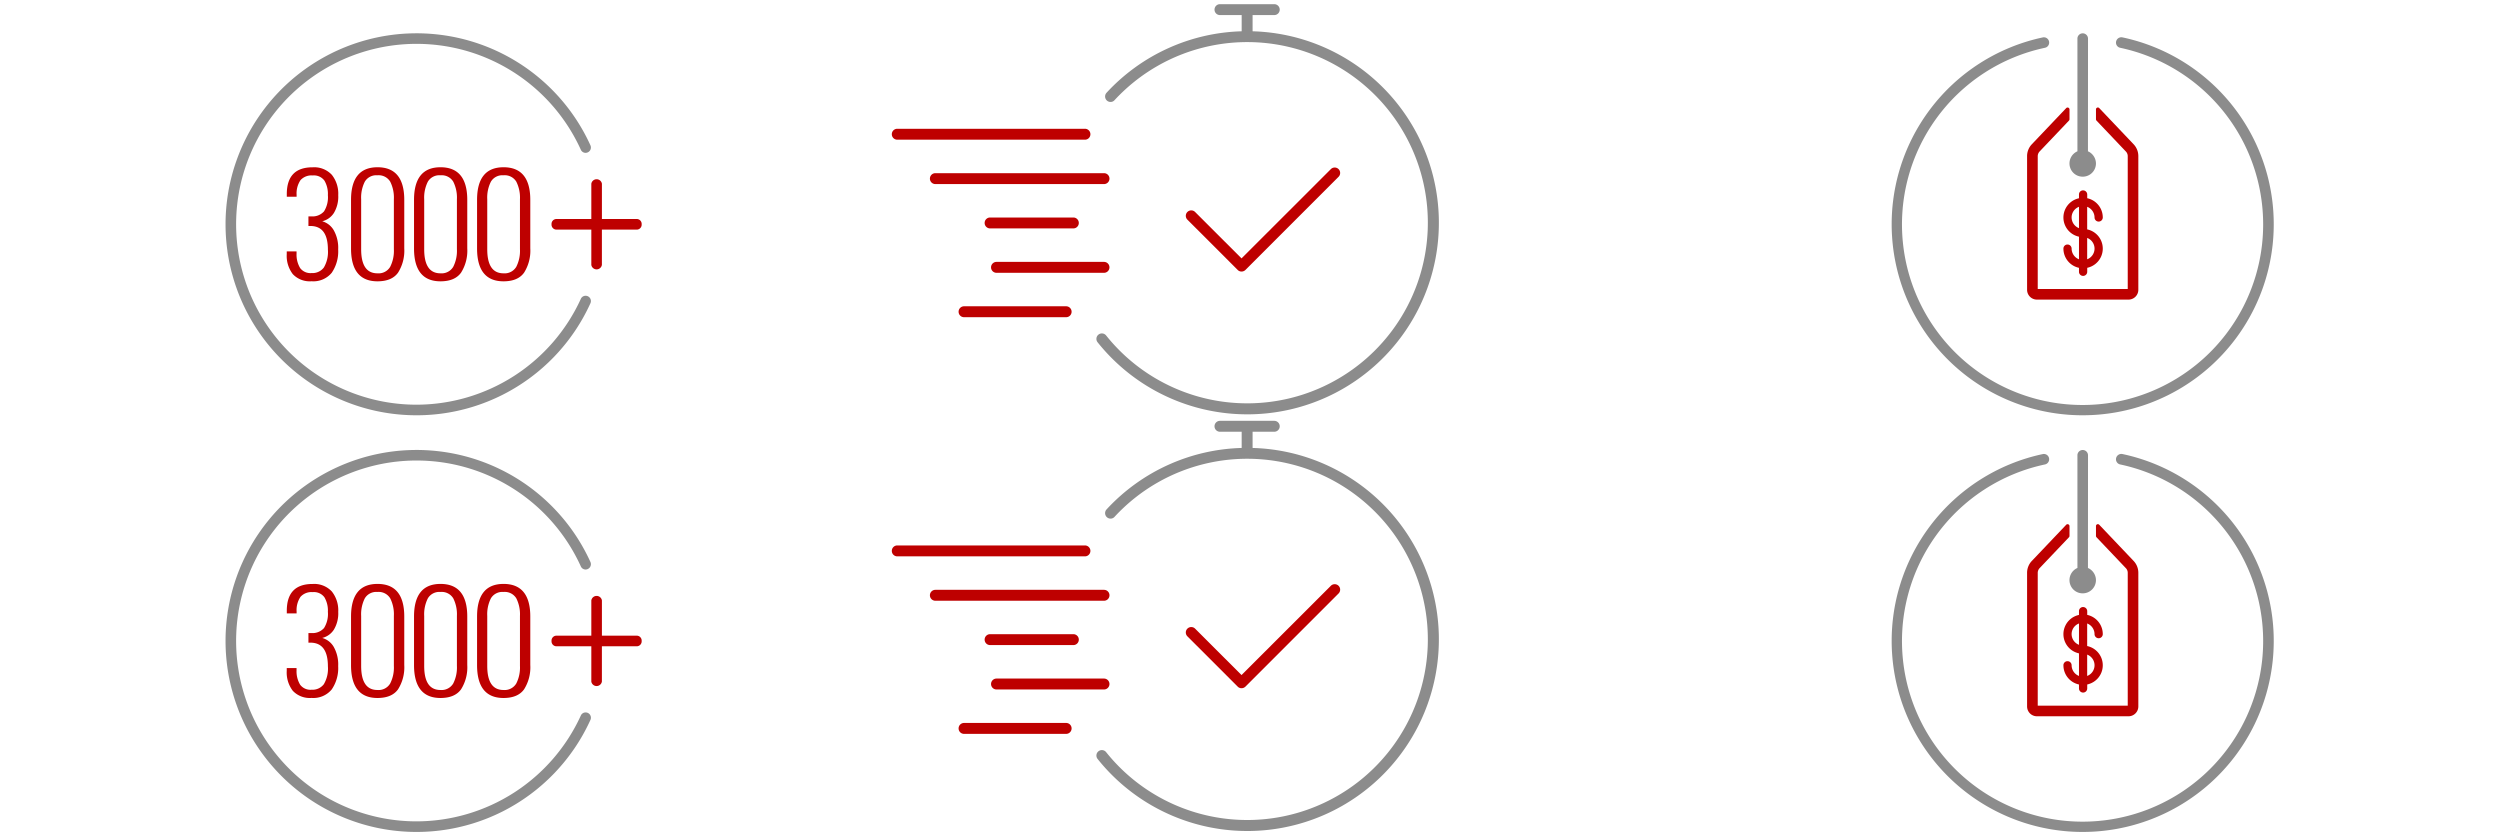<svg id="icons_spite_technology_200" xmlns="http://www.w3.org/2000/svg" width="600" height="200" viewBox="0 0 600 200">
  <g id="icons_spite_technology_200-2" data-name="icons_spite_technology_200" transform="translate(0 100)">
    <g id="icons_spite_technology_icon_3000">
      <rect id="Rectangle_2" data-name="Rectangle 2" width="200" height="100" fill="#e2e2e2" opacity="0"/>
      <g id="Icn_3000" transform="translate(54 8)">
        <path id="Circle" d="M45.912,89.124A43.3,43.3,0,1,1,85.4,27.934a1.252,1.252,0,0,0,1.145.749h0A1.283,1.283,0,0,0,87.7,26.867a45.837,45.837,0,1,0,.013,37.893,1.271,1.271,0,0,0-1.171-1.778h0a1.252,1.252,0,0,0-1.145.749A43.434,43.434,0,0,1,45.912,89.124Z" transform="translate(0 0.002)" fill="#8c8c8c"/>
        <path id="Color_Shape" d="M45.677,19.473V7.838q0-7.832,6.35-7.838c4.276,0,6.426,2.616,6.426,7.838V19.473a9.857,9.857,0,0,1-1.489,5.818c-.992,1.385-2.634,2.084-4.937,2.084C47.8,27.375,45.677,24.746,45.677,19.473ZM49,3.455a8.519,8.519,0,0,0-.878,4.23V19.677c0,3.861,1.3,5.779,3.906,5.779a3.246,3.246,0,0,0,3.054-1.549,8.424,8.424,0,0,0,.891-4.23V7.685a8.506,8.506,0,0,0-.879-4.23,3.234,3.234,0,0,0-3.066-1.525A3.2,3.2,0,0,0,49,3.455ZM30.548,19.473V7.838Q30.548.006,36.9,0c4.276,0,6.426,2.616,6.426,7.838V19.473a9.865,9.865,0,0,1-1.488,5.818c-.993,1.385-2.635,2.084-4.938,2.084C32.672,27.375,30.548,24.746,30.548,19.473ZM33.869,3.455a8.506,8.506,0,0,0-.879,4.23V19.677c0,3.861,1.3,5.779,3.906,5.779a3.248,3.248,0,0,0,3.055-1.549,8.437,8.437,0,0,0,.89-4.23V7.685a8.519,8.519,0,0,0-.878-4.23A3.237,3.237,0,0,0,36.9,1.931,3.2,3.2,0,0,0,33.869,3.455ZM15.43,19.473V7.838Q15.43.006,21.78,0c4.275,0,6.426,2.616,6.426,7.838V19.473a9.865,9.865,0,0,1-1.489,5.818c-.992,1.385-2.635,2.084-4.937,2.084Q15.424,27.375,15.43,19.473ZM18.738,3.455a8.519,8.519,0,0,0-.878,4.23V19.677c0,3.861,1.3,5.779,3.906,5.779a3.233,3.233,0,0,0,3.054-1.549,8.424,8.424,0,0,0,.891-4.23V7.685a8.506,8.506,0,0,0-.879-4.23,3.234,3.234,0,0,0-3.066-1.525A3.2,3.2,0,0,0,18.738,3.455ZM1.451,25.647A7.2,7.2,0,0,1,0,20.859V20.2H2.354v.559A6.224,6.224,0,0,0,3.22,24.2a3.084,3.084,0,0,0,2.748,1.194A3.417,3.417,0,0,0,8.9,24.072a7.343,7.343,0,0,0,.979-4.293q0-5.545-4.008-5.679H5.205V11.788h.661a3.691,3.691,0,0,0,3.079-1.194,6.368,6.368,0,0,0,.929-3.9,6.286,6.286,0,0,0-.827-3.481A3.127,3.127,0,0,0,6.236,1.969,3.544,3.544,0,0,0,3.309,3.087a5.692,5.692,0,0,0-.942,3.531v.458H.013V6.453Q.013.012,6.2.013a5.778,5.778,0,0,1,4.619,1.8,7.26,7.26,0,0,1,1.54,4.878,7.609,7.609,0,0,1-1.044,4.281,4.623,4.623,0,0,1-2.8,1.994,4.659,4.659,0,0,1,2.735,2.1,8.568,8.568,0,0,1,1.094,4.662,9.077,9.077,0,0,1-1.551,5.6,5.7,5.7,0,0,1-4.836,2.033A5.577,5.577,0,0,1,1.451,25.647ZM73.1,23.428V14.964H64.631a1.188,1.188,0,0,1-1.081-1.27,1.189,1.189,0,0,1,1.081-1.271H73.1V3.959a1.287,1.287,0,0,1,2.541,0v8.464H84.1a1.189,1.189,0,0,1,1.081,1.271,1.188,1.188,0,0,1-1.081,1.27H75.637v8.464a1.287,1.287,0,0,1-2.541,0Z" transform="translate(14.818 32.141)" fill="#be0000"/>
      </g>
    </g>
    <g id="icons_spite_technology_icon_speed" transform="translate(201)">
      <rect id="Rectangle_2-2" data-name="Rectangle 2" width="200" height="100" transform="translate(-1)" fill="#e2e2e2" opacity="0"/>
      <g id="Icn_Speed" transform="translate(13 1)">
        <path id="Circle-2" data-name="Circle" d="M.294,81.157a1.309,1.309,0,1,1,2.032-1.651A43.349,43.349,0,1,0,4.343,23.051a1.265,1.265,0,0,1-.943.42,1.315,1.315,0,0,1-.971-2.2A45.849,45.849,0,0,1,34.864,6.509V2.621H29.622a1.311,1.311,0,0,1,0-2.621h13.1a1.311,1.311,0,0,1,0,2.621H37.485V6.509c.274.008.55.018.825.03A45.975,45.975,0,1,1,.294,81.157Z" transform="translate(49.137)" fill="#8c8c8c"/>
        <path id="Color_Shape-2" data-name="Color_Shape" d="M17.337,45.225a1.311,1.311,0,0,1,0-2.621H41.909a1.311,1.311,0,0,1,0,2.621ZM25.161,34.57a1.31,1.31,0,1,1,0-2.62h25.8a1.31,1.31,0,0,1,0,2.62Zm57.875-.7L71.006,21.844A1.306,1.306,0,1,1,72.854,20L83.967,31.109l21.44-21.426a1.306,1.306,0,0,1,1.847,1.847L84.9,33.888a1.346,1.346,0,0,1-.931.38A1.272,1.272,0,0,1,83.036,33.874ZM23.588,23.916a1.311,1.311,0,0,1,0-2.621H43.639a1.311,1.311,0,0,1,0,2.621Zm-13.1-10.641a1.31,1.31,0,1,1,0-2.62H50.964a1.31,1.31,0,0,1,0,2.62ZM1.311,2.621A1.311,1.311,0,0,1,1.311,0h45.04a1.311,1.311,0,1,1,0,2.621Z" transform="translate(0 29.905)" fill="#be0000"/>
      </g>
    </g>
    <g id="icons_spite_technology_icon_price" transform="translate(415 -1)">
      <rect id="Rectangle_2-3" data-name="Rectangle 2" width="200" height="100" transform="translate(-15 1)" fill="#e2e2e2" opacity="0"/>
      <g id="Icn_Price" transform="translate(39 9)">
        <path id="Circle-3" data-name="Circle" d="M42.475,91.544A45.851,45.851,0,0,1,36.274.978a1.271,1.271,0,0,1,.509,2.491,43.341,43.341,0,1,0,18.07,0,1.263,1.263,0,0,1-1.017-1.233A1.292,1.292,0,0,1,55.373.966a45.85,45.85,0,0,1-9.519,90.7C44.738,91.666,43.609,91.626,42.475,91.544Zm2.5-57.26a3.153,3.153,0,0,1-2.16-2.122,3.185,3.185,0,0,1,1.766-3.85V1.271a1.271,1.271,0,1,1,2.542,0l-.013,27.042a3.224,3.224,0,0,1,1.919,2.91,3.174,3.174,0,0,1-3.173,3.18A3.4,3.4,0,0,1,44.979,34.285Z" transform="translate(0)" fill="#8c8c8c"/>
        <path id="Color_Shape-3" data-name="Color_Shape" d="M2.364,46.109A2.359,2.359,0,0,1,0,43.746V11.685A4.122,4.122,0,0,1,1.156,8.813L9.391.147a.461.461,0,0,1,.789.318V2.828a.5.5,0,0,1-.127.317L3,10.566a1.66,1.66,0,0,0-.444,1.118V43.568h21.6V11.685a1.6,1.6,0,0,0-.445-1.118L16.66,3.145a.5.5,0,0,1-.127-.317V.465A.455.455,0,0,1,17.32.147l8.234,8.667A4.139,4.139,0,0,1,26.7,11.685V43.746a2.359,2.359,0,0,1-2.364,2.363ZM12.455,39.4v-.918a4.711,4.711,0,0,1-3.733-4.606.97.97,0,0,1,.977-.989.988.988,0,0,1,.99.989,2.756,2.756,0,0,0,1.766,2.556V31.01a4.714,4.714,0,0,1,0-9.222v-.906a.981.981,0,0,1,.99-.99,1,1,0,0,1,.989.99v.895a4.725,4.725,0,0,1,3.733,4.617.989.989,0,1,1-1.978,0,2.756,2.756,0,0,0-1.767-2.556v5.418a4.713,4.713,0,0,1,.012,9.222V39.4a.99.99,0,1,1-1.979,0Zm1.967-2.968a2.74,2.74,0,0,0,0-5.123ZM10.689,26.394a2.761,2.761,0,0,0,1.766,2.567V23.839A2.728,2.728,0,0,0,10.689,26.394Z" transform="translate(32.5 17.796)" fill="#be0000"/>
      </g>
    </g>
  </g>
  <g id="icons_spite_technology_200_hover">
    <g id="icons_spite_technology_icon_3000-2" data-name="icons_spite_technology_icon_3000">
      <rect id="Rectangle_2-4" data-name="Rectangle 2" width="200" height="100" fill="#e2e2e2" opacity="0"/>
      <g id="Icn_3000-2" data-name="Icn_3000" transform="translate(54 8)">
        <path id="Circle-4" data-name="Circle" d="M45.912,89.124A43.3,43.3,0,1,1,85.4,27.934a1.252,1.252,0,0,0,1.145.749h0A1.283,1.283,0,0,0,87.7,26.867a45.837,45.837,0,1,0,.013,37.893,1.271,1.271,0,0,0-1.171-1.778h0a1.252,1.252,0,0,0-1.145.749A43.434,43.434,0,0,1,45.912,89.124Z" transform="translate(0 0.002)" fill="#8c8c8c"/>
        <path id="Color_Shape-4" data-name="Color_Shape" d="M45.677,19.473V7.838q0-7.832,6.35-7.838c4.276,0,6.426,2.616,6.426,7.838V19.473a9.857,9.857,0,0,1-1.489,5.818c-.992,1.385-2.634,2.084-4.937,2.084C47.8,27.375,45.677,24.746,45.677,19.473ZM49,3.455a8.519,8.519,0,0,0-.878,4.23V19.677c0,3.861,1.3,5.779,3.906,5.779a3.246,3.246,0,0,0,3.054-1.549,8.424,8.424,0,0,0,.891-4.23V7.685a8.506,8.506,0,0,0-.879-4.23,3.234,3.234,0,0,0-3.066-1.525A3.2,3.2,0,0,0,49,3.455ZM30.548,19.473V7.838Q30.548.006,36.9,0c4.276,0,6.426,2.616,6.426,7.838V19.473a9.865,9.865,0,0,1-1.488,5.818c-.993,1.385-2.635,2.084-4.938,2.084C32.672,27.375,30.548,24.746,30.548,19.473ZM33.869,3.455a8.506,8.506,0,0,0-.879,4.23V19.677c0,3.861,1.3,5.779,3.906,5.779a3.248,3.248,0,0,0,3.055-1.549,8.437,8.437,0,0,0,.89-4.23V7.685a8.519,8.519,0,0,0-.878-4.23A3.237,3.237,0,0,0,36.9,1.931,3.2,3.2,0,0,0,33.869,3.455ZM15.43,19.473V7.838Q15.43.006,21.78,0c4.275,0,6.426,2.616,6.426,7.838V19.473a9.865,9.865,0,0,1-1.489,5.818c-.992,1.385-2.635,2.084-4.937,2.084Q15.424,27.375,15.43,19.473ZM18.738,3.455a8.519,8.519,0,0,0-.878,4.23V19.677c0,3.861,1.3,5.779,3.906,5.779a3.233,3.233,0,0,0,3.054-1.549,8.424,8.424,0,0,0,.891-4.23V7.685a8.506,8.506,0,0,0-.879-4.23,3.234,3.234,0,0,0-3.066-1.525A3.2,3.2,0,0,0,18.738,3.455ZM1.451,25.647A7.2,7.2,0,0,1,0,20.859V20.2H2.354v.559A6.224,6.224,0,0,0,3.22,24.2a3.084,3.084,0,0,0,2.748,1.194A3.417,3.417,0,0,0,8.9,24.072a7.343,7.343,0,0,0,.979-4.293q0-5.545-4.008-5.679H5.205V11.788h.661a3.691,3.691,0,0,0,3.079-1.194,6.368,6.368,0,0,0,.929-3.9,6.286,6.286,0,0,0-.827-3.481A3.127,3.127,0,0,0,6.236,1.969,3.544,3.544,0,0,0,3.309,3.087a5.692,5.692,0,0,0-.942,3.531v.458H.013V6.453Q.013.012,6.2.013a5.778,5.778,0,0,1,4.619,1.8,7.26,7.26,0,0,1,1.54,4.878,7.609,7.609,0,0,1-1.044,4.281,4.623,4.623,0,0,1-2.8,1.994,4.659,4.659,0,0,1,2.735,2.1,8.568,8.568,0,0,1,1.094,4.662,9.077,9.077,0,0,1-1.551,5.6,5.7,5.7,0,0,1-4.836,2.033A5.577,5.577,0,0,1,1.451,25.647ZM73.1,23.428V14.964H64.631a1.188,1.188,0,0,1-1.081-1.27,1.189,1.189,0,0,1,1.081-1.271H73.1V3.959a1.287,1.287,0,0,1,2.541,0v8.464H84.1a1.189,1.189,0,0,1,1.081,1.271,1.188,1.188,0,0,1-1.081,1.27H75.637v8.464a1.287,1.287,0,0,1-2.541,0Z" transform="translate(14.818 32.141)" fill="#be0000"/>
      </g>
    </g>
    <g id="icons_spite_technology_icon_speed-2" data-name="icons_spite_technology_icon_speed" transform="translate(201)">
      <rect id="Rectangle_2-5" data-name="Rectangle 2" width="200" height="100" transform="translate(-1)" fill="#e2e2e2" opacity="0"/>
      <g id="Icn_Speed-2" data-name="Icn_Speed" transform="translate(13 1)">
        <path id="Circle-5" data-name="Circle" d="M.294,81.157a1.309,1.309,0,1,1,2.032-1.651A43.349,43.349,0,1,0,4.343,23.051a1.265,1.265,0,0,1-.943.42,1.315,1.315,0,0,1-.971-2.2A45.849,45.849,0,0,1,34.864,6.509V2.621H29.622a1.311,1.311,0,0,1,0-2.621h13.1a1.311,1.311,0,0,1,0,2.621H37.485V6.509c.274.008.55.018.825.03A45.975,45.975,0,1,1,.294,81.157Z" transform="translate(49.137)" fill="#8c8c8c"/>
        <path id="Color_Shape-5" data-name="Color_Shape" d="M17.337,45.225a1.311,1.311,0,0,1,0-2.621H41.909a1.311,1.311,0,0,1,0,2.621ZM25.161,34.57a1.31,1.31,0,1,1,0-2.62h25.8a1.31,1.31,0,0,1,0,2.62Zm57.875-.7L71.006,21.844A1.306,1.306,0,1,1,72.854,20L83.967,31.109l21.44-21.426a1.306,1.306,0,0,1,1.847,1.847L84.9,33.888a1.346,1.346,0,0,1-.931.38A1.272,1.272,0,0,1,83.036,33.874ZM23.588,23.916a1.311,1.311,0,0,1,0-2.621H43.639a1.311,1.311,0,0,1,0,2.621Zm-13.1-10.641a1.31,1.31,0,1,1,0-2.62H50.964a1.31,1.31,0,0,1,0,2.62ZM1.311,2.621A1.311,1.311,0,0,1,1.311,0h45.04a1.311,1.311,0,1,1,0,2.621Z" transform="translate(0 29.905)" fill="#be0000"/>
      </g>
    </g>
    <g id="icons_spite_technology_icon_price-2" data-name="icons_spite_technology_icon_price" transform="translate(415 -1)">
      <rect id="Rectangle_2-6" data-name="Rectangle 2" width="200" height="100" transform="translate(-15 1)" fill="#e2e2e2" opacity="0"/>
      <g id="Icn_Price-2" data-name="Icn_Price" transform="translate(39 9)">
        <path id="Circle-6" data-name="Circle" d="M42.475,91.544A45.851,45.851,0,0,1,36.274.978a1.271,1.271,0,0,1,.509,2.491,43.341,43.341,0,1,0,18.07,0,1.263,1.263,0,0,1-1.017-1.233A1.292,1.292,0,0,1,55.373.966a45.85,45.85,0,0,1-9.519,90.7C44.738,91.666,43.609,91.626,42.475,91.544Zm2.5-57.26a3.153,3.153,0,0,1-2.16-2.122,3.185,3.185,0,0,1,1.766-3.85V1.271a1.271,1.271,0,1,1,2.542,0l-.013,27.042a3.224,3.224,0,0,1,1.919,2.91,3.174,3.174,0,0,1-3.173,3.18A3.4,3.4,0,0,1,44.979,34.285Z" transform="translate(0)" fill="#8c8c8c"/>
        <path id="Color_Shape-6" data-name="Color_Shape" d="M2.364,46.109A2.359,2.359,0,0,1,0,43.746V11.685A4.122,4.122,0,0,1,1.156,8.813L9.391.147a.461.461,0,0,1,.789.318V2.828a.5.5,0,0,1-.127.317L3,10.566a1.66,1.66,0,0,0-.444,1.118V43.568h21.6V11.685a1.6,1.6,0,0,0-.445-1.118L16.66,3.145a.5.5,0,0,1-.127-.317V.465A.455.455,0,0,1,17.32.147l8.234,8.667A4.139,4.139,0,0,1,26.7,11.685V43.746a2.359,2.359,0,0,1-2.364,2.363ZM12.455,39.4v-.918a4.711,4.711,0,0,1-3.733-4.606.97.97,0,0,1,.977-.989.988.988,0,0,1,.99.989,2.756,2.756,0,0,0,1.766,2.556V31.01a4.714,4.714,0,0,1,0-9.222v-.906a.981.981,0,0,1,.99-.99,1,1,0,0,1,.989.99v.895a4.725,4.725,0,0,1,3.733,4.617.989.989,0,1,1-1.978,0,2.756,2.756,0,0,0-1.767-2.556v5.418a4.713,4.713,0,0,1,.012,9.222V39.4a.99.99,0,1,1-1.979,0Zm1.967-2.968a2.74,2.74,0,0,0,0-5.123ZM10.689,26.394a2.761,2.761,0,0,0,1.766,2.567V23.839A2.728,2.728,0,0,0,10.689,26.394Z" transform="translate(32.5 17.796)" fill="#be0000"/>
      </g>
    </g>
  </g>
</svg>
